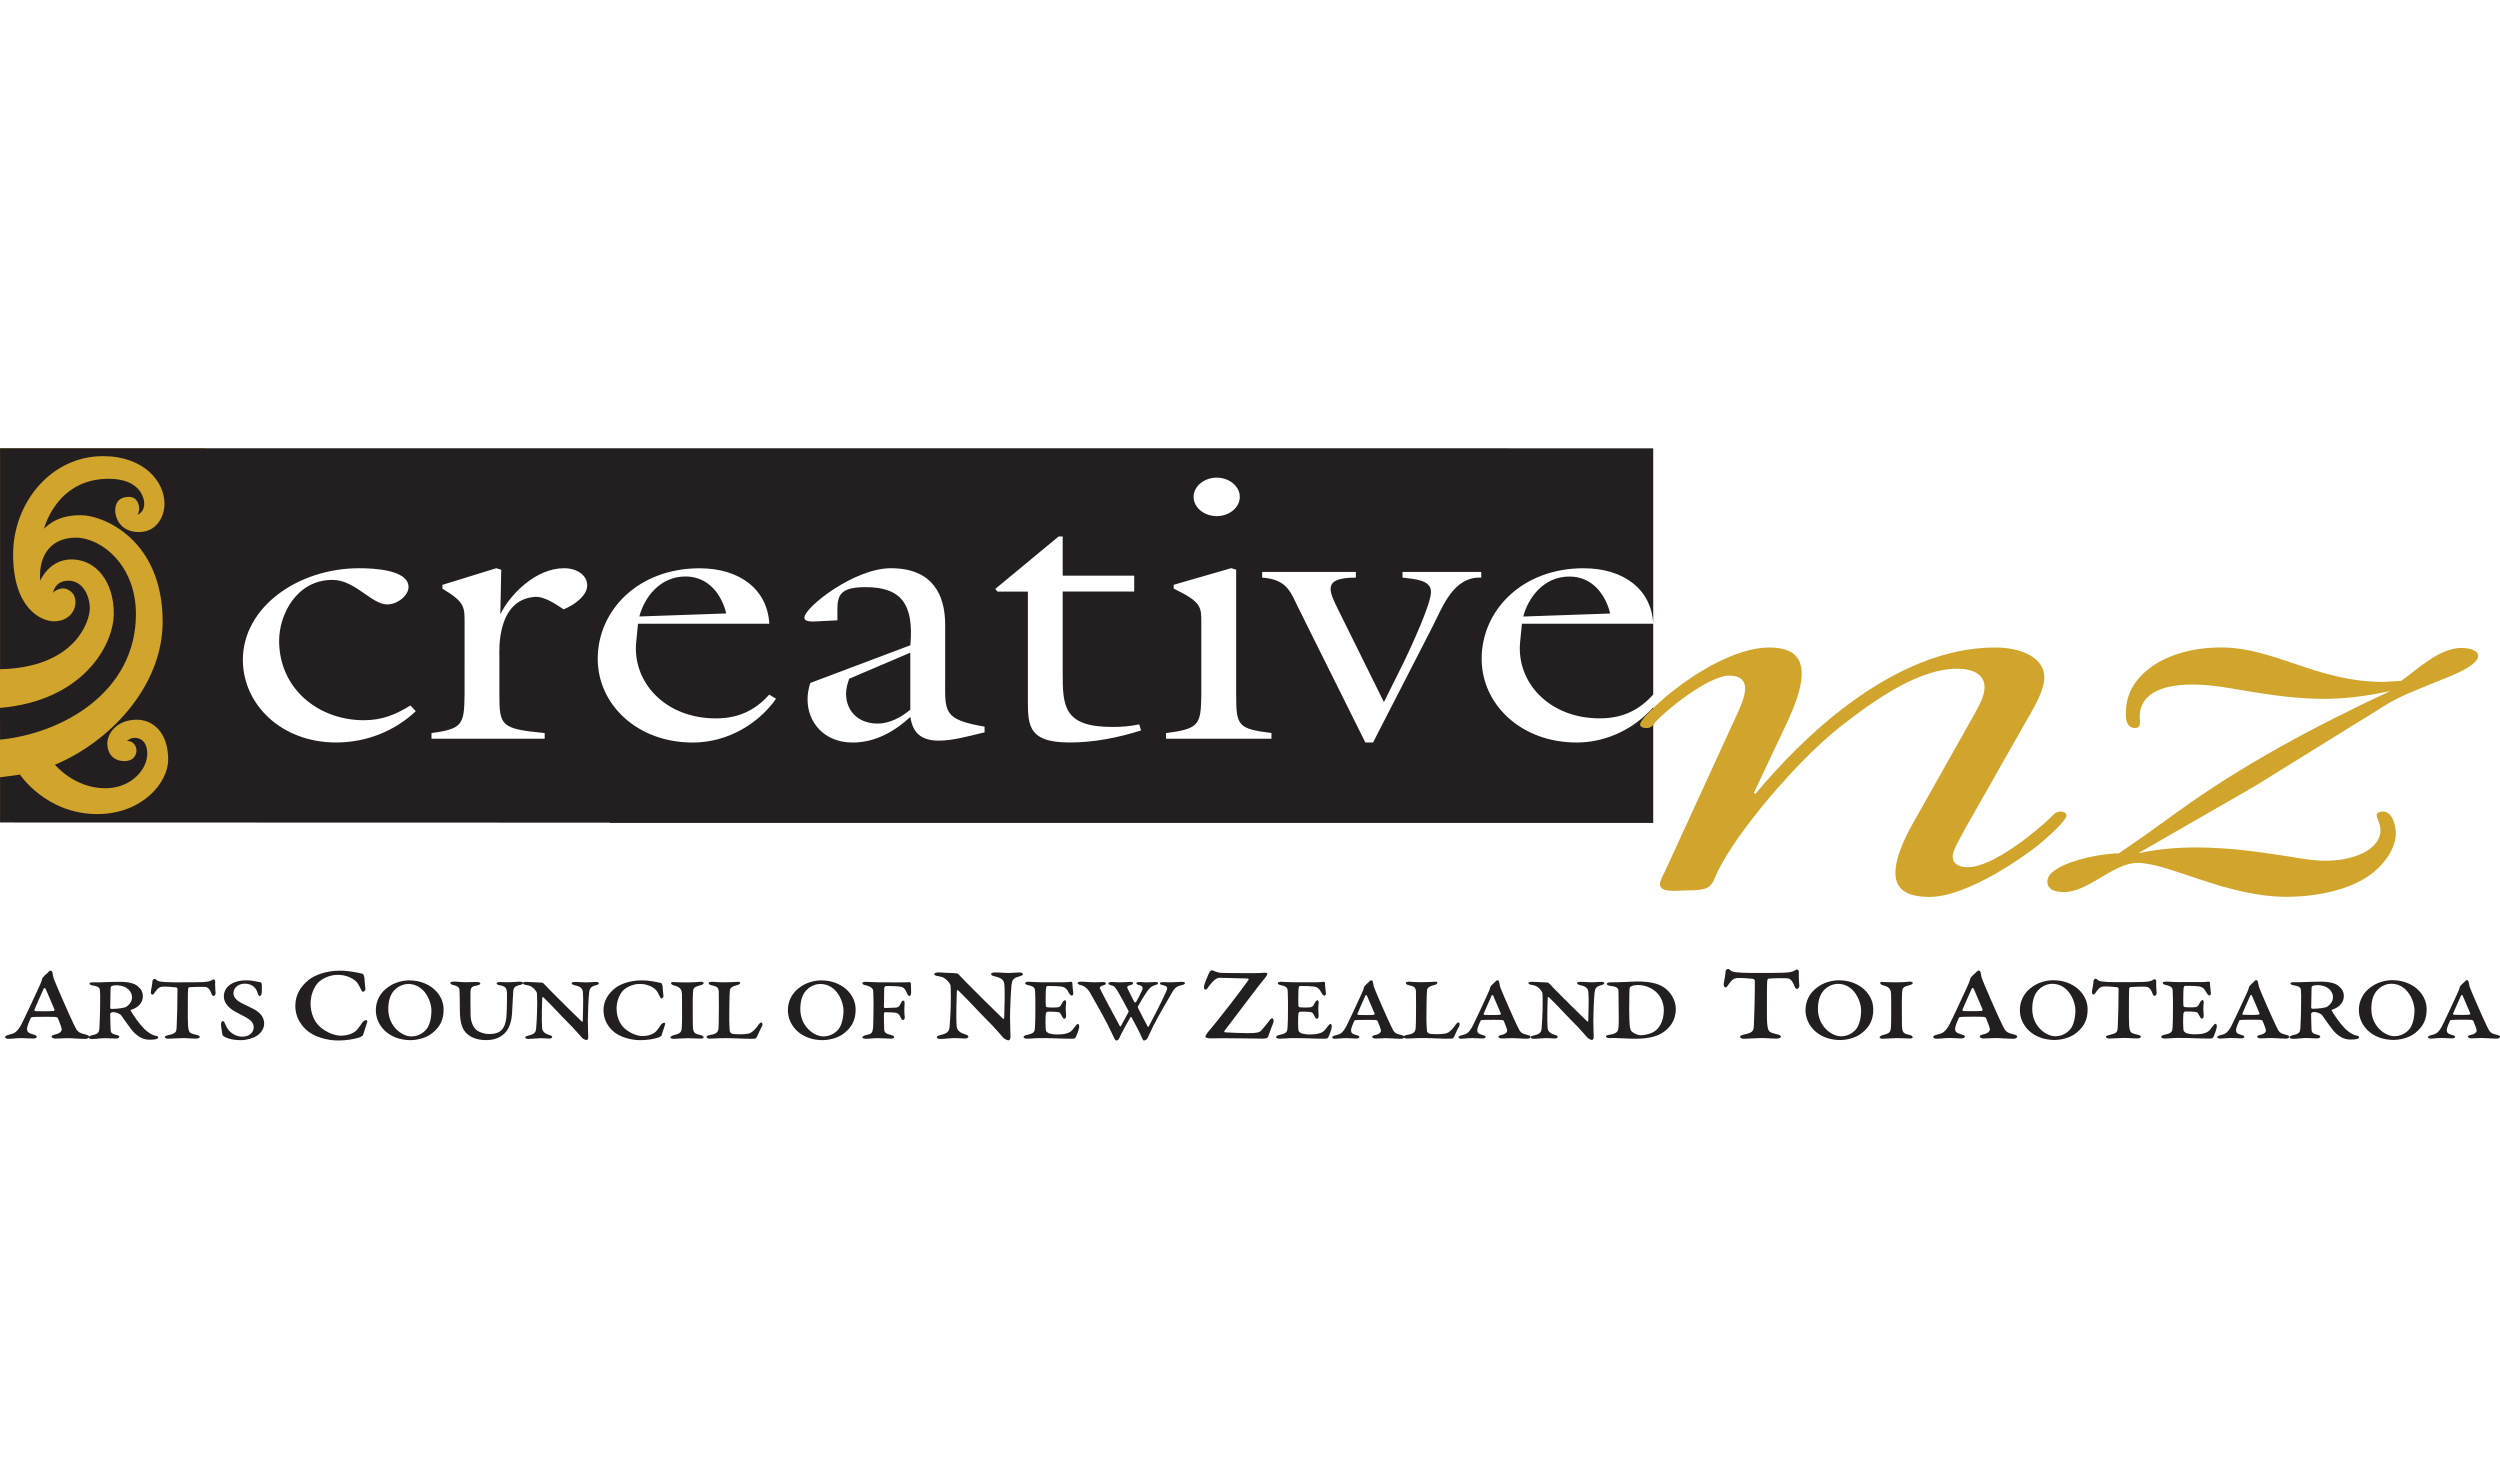 <?xml version="1.0" encoding="UTF-8" standalone="no"?>
<!-- Created with Inkscape (http://www.inkscape.org/) -->

<svg
   xmlns:dc="http://purl.org/dc/elements/1.1/"
   xmlns:cc="http://creativecommons.org/ns#"
   xmlns:rdf="http://www.w3.org/1999/02/22-rdf-syntax-ns#"
   xmlns:svg="http://www.w3.org/2000/svg"
   xmlns="http://www.w3.org/2000/svg"
   xmlns:sodipodi="http://sodipodi.sourceforge.net/DTD/sodipodi-0.dtd"
   xmlns:inkscape="http://www.inkscape.org/namespaces/inkscape"
   width="169.399"
   height="100"
   viewBox="0 0 44.82 26.458"
   version="1.1"
   id="svg1502"
   sodipodi:docname="foot_cnz_c.svg"
   inkscape:version="0.92.4 (5da689c313, 2019-01-14)">
  <defs
     id="defs1496">
    <clipPath
       id="clipPath8280"
       clipPathUnits="userSpaceOnUse">
      <path
         inkscape:connector-curvature="0"
         id="path8282"
         d="M 0,77.837 H 328.653 V 0.06 H 0 Z" />
    </clipPath>
  </defs>
  <sodipodi:namedview
     id="base"
     pagecolor="#ffffff"
     bordercolor="#666666"
     borderopacity="1.0"
     inkscape:pageopacity="0.0"
     inkscape:pageshadow="2"
     inkscape:zoom="1.63"
     inkscape:cx="37.605937"
     inkscape:cy="67.838187"
     inkscape:document-units="px"
     inkscape:current-layer="layer1"
     showgrid="false"
     units="px"
     fit-margin-top="0"
     fit-margin-left="0"
     fit-margin-right="0"
     fit-margin-bottom="0" />
  <g
     inkscape:label="Layer 1"
     inkscape:groupmode="layer"
     id="layer1"
     transform="translate(-103.895,-189.464)">
    <rect
       style="opacity:1;fill:#d1a42b;fill-opacity:1;stroke:none;stroke-width:0.423;stroke-linecap:round;stroke-linejoin:round;stroke-miterlimit:4;stroke-dasharray:none;stroke-opacity:1"
       id="rect46"
       width="3.673"
       height="6.657"
       x="103.895"
       y="197.501" />
    <path
       d="m 103.896,202.724 c 1.112,-0.108 2.436,-0.847 2.436,-2.252 0,-0.879 -0.621,-1.369 -1.08,-1.369 -0.408,0 -0.674,0.278 -0.636,0.774 0,0 0.156,-0.384 0.56,-0.384 0.452,0 0.759,0.412 0.759,0.967 0,0.579 -0.561,1.57 -2.04,1.695 z m 13.019,-2.262 c -0.073,-0.311 -0.3,-0.663 -0.73,-0.663 -0.463,0 -0.739,0.379 -0.828,0.717 z m 2.205,1.17 c -0.032,0.088 -0.057,0.176 -0.057,0.27 0,0.284 0.195,0.534 0.568,0.534 0.219,0 0.438,-0.122 0.584,-0.25 v -1.021 z m 11.331,-1.813 c -0.503,-0.02 -0.69,0.521 -0.877,0.886 l -1.063,2.07 h -0.138 l -1.185,-2.381 c -0.154,-0.305 -0.203,-0.541 -0.665,-0.575 v -0.101 h 1.68 v 0.101 c -0.601,0 -0.487,0.23 -0.317,0.575 l 0.82,1.657 0.357,-0.717 c 0.114,-0.237 0.487,-1.035 0.487,-1.258 0,-0.223 -0.308,-0.23 -0.511,-0.257 v -0.101 h 1.412 z m -3.761,2.787 v 0.102 h -1.891 v -0.102 c 0.601,-0.074 0.625,-0.156 0.633,-0.683 v -1.292 c 0,-0.284 0.008,-0.372 -0.495,-0.615 v -0.068 l 1.031,-0.298 0.089,0.027 v 2.245 c 0,0.554 0.032,0.609 0.633,0.683 z m -0.568,-4.234 c 0,0.19 -0.187,0.345 -0.414,0.345 -0.227,0 -0.414,-0.155 -0.414,-0.345 0,-0.189 0.187,-0.345 0.414,-0.345 0.227,0 0.414,0.155 0.414,0.345 z m -1.77,4.187 c -0.406,0.128 -0.836,0.216 -1.282,0.216 -0.787,0 -0.747,-0.345 -0.747,-0.866 v -1.839 h -0.544 l -0.041,-0.048 1.136,-0.94 h 0.073 v 0.703 h 1.282 v 0.284 h -1.282 v 1.447 c 0,0.602 0.008,0.981 0.893,0.981 0.162,0 0.325,-0.013 0.479,-0.047 z m -2.805,0.034 c -0.308,0.074 -0.576,0.149 -0.82,0.149 -0.341,0 -0.471,-0.162 -0.511,-0.426 -0.26,0.244 -0.617,0.46 -1.031,0.46 -0.519,0 -0.812,-0.365 -0.812,-0.771 0,-0.101 0.016,-0.196 0.049,-0.297 l 1.794,-0.676 c 0.065,-0.737 -0.162,-1.042 -0.804,-1.042 -0.56,0 -0.503,0.223 -0.503,0.595 l -0.406,0.02 c -0.065,0 -0.187,0.007 -0.187,-0.068 0,-0.183 0.893,-0.886 1.55,-0.886 0.747,0 0.974,0.473 0.974,1.014 v 0.96 c 0,0.595 -0.049,0.737 0.706,0.866 z m -3.739,-0.602 c -0.308,0.44 -0.86,0.785 -1.493,0.785 -1.006,0 -1.704,-0.69 -1.704,-1.501 0,-0.872 0.73,-1.623 1.826,-1.623 0.73,0 1.217,0.386 1.25,0.994 h -2.354 l -0.033,0.338 c -0.065,0.703 0.511,1.359 1.429,1.359 0.422,0 0.714,-0.156 0.957,-0.426 z m -3.386,-2.029 c 0,0.182 -0.236,0.352 -0.422,0.426 -0.138,-0.088 -0.341,-0.237 -0.519,-0.223 -0.69,0.054 -0.633,0.974 -0.633,1.075 v 0.683 c 0,0.554 0.032,0.609 0.812,0.683 v 0.102 h -2.029 v -0.102 c 0.56,-0.074 0.585,-0.156 0.593,-0.683 V 200.632 c 0,-0.284 0.008,-0.372 -0.398,-0.615 v -0.068 l 0.966,-0.298 0.089,0.027 -0.016,0.798 c 0.178,-0.358 0.633,-0.825 1.144,-0.825 0.227,0 0.414,0.122 0.414,0.311 z m -3.073,2.252 c -0.365,0.345 -0.868,0.561 -1.428,0.561 -0.99,0 -1.672,-0.69 -1.672,-1.481 0,-0.947 0.99,-1.643 2.086,-1.643 0.26,0 0.884,0.027 0.884,0.338 0,0.149 -0.195,0.311 -0.381,0.311 -0.284,0 -0.576,-0.44 -0.982,-0.44 -0.649,0 -0.957,0.629 -0.957,1.089 0,0.872 0.714,1.427 1.518,1.427 0.333,0 0.568,-0.101 0.836,-0.264 z m 22.185,-0.297 v -4.416 h -1.163 l -28.475,-2.7e-4 v 3.961 c 1.353,-0.031 1.609,-0.864 1.609,-1.091 0,-0.233 -0.132,-0.496 -0.383,-0.496 -0.251,0 -0.276,0.22 -0.276,0.22 0.025,-0.044 0.119,-0.082 0.182,-0.082 0.063,0 0.22,0.058 0.22,0.246 0,0.188 -0.152,0.344 -0.384,0.344 -0.232,0 -0.734,-0.231 -0.734,-1.198 0,-0.932 0.684,-1.763 1.61,-1.763 0.736,0 1.104,0.456 1.104,0.853 0,0.238 -0.147,0.508 -0.457,0.508 -0.356,0 -0.427,-0.283 -0.427,-0.383 0,-0.098 0.033,-0.248 0.251,-0.248 0.176,0 0.216,0.23 0.147,0.32 0,0 0.123,-0.035 0.123,-0.198 0,-0.113 -0.086,-0.446 -0.637,-0.446 -0.943,0 -1.159,0.895 -1.159,0.895 0.22,-0.22 0.484,-0.242 0.664,-0.242 0.391,0 1.462,0.43 1.462,1.908 0,1.174 -0.967,2.166 -1.931,2.565 0,0 0.345,0.422 0.904,0.422 0.466,0 0.751,-0.341 0.751,-0.615 0,-0.273 -0.176,-0.289 -0.225,-0.289 -0.084,0 -0.137,0.057 -0.137,0.057 0.144,0 0.169,0.131 0.169,0.172 0,0.028 -0.016,0.188 -0.216,0.188 -0.201,0 -0.307,-0.139 -0.307,-0.312 0,-0.193 0.179,-0.43 0.529,-0.43 0.278,0 0.562,0.217 0.562,0.714 0,0.425 -0.478,0.978 -1.27,0.978 -0.92,0 -1.387,-0.708 -1.387,-0.708 0,0 -0.147,0.024 -0.357,0.048 v 0.811 l 10.936,0.003 v 0.005 h 18.702 v -2.073 c -0.321,0.364 -0.815,0.631 -1.372,0.631 -1.006,0 -1.704,-0.69 -1.704,-1.501 0,-0.872 0.73,-1.623 1.826,-1.623 0.731,0 1.218,0.386 1.25,0.994 h -2.354 l -0.033,0.338 c -0.065,0.703 0.511,1.359 1.428,1.359 0.422,0 0.714,-0.156 0.958,-0.426 z m -1.502,-2.117 c -0.463,0 -0.739,0.379 -0.828,0.717 l 1.558,-0.054 c -0.073,-0.311 -0.3,-0.663 -0.73,-0.663"
       style="fill:#231f20;fill-opacity:1;fill-rule:nonzero;stroke:none;stroke-width:0.193"
       id="path8284"
       inkscape:connector-curvature="0" />
    <path
       d="m 148.166,207.655 c -0.039,0.007 -0.232,0.004 -0.276,0.002 -0.01,0 -0.017,-0.013 -0.017,-0.02 0.037,-0.091 0.102,-0.228 0.146,-0.331 0.005,-0.009 0.024,0 0.024,0.002 0.012,0.027 0.095,0.218 0.139,0.324 0.005,0.011 -0.01,0.022 -0.017,0.022 z m -0.042,-0.619 c -0.012,0 -0.022,0.002 -0.041,0.027 -0.017,0.02 -0.046,0.038 -0.061,0.058 -0.017,0.016 -0.027,0.029 -0.029,0.04 -0.005,0.029 -0.024,0.078 -0.056,0.144 -0.032,0.071 -0.232,0.502 -0.271,0.573 -0.063,0.107 -0.098,0.124 -0.183,0.144 -0.034,0.009 -0.059,0.018 -0.059,0.036 0,0.018 0.027,0.026 0.049,0.026 0.061,0 0.122,-0.011 0.203,-0.011 0.063,0 0.115,0.007 0.178,0.007 0.029,0 0.056,-0.009 0.056,-0.027 0,-0.022 -0.027,-0.027 -0.054,-0.035 -0.081,-0.022 -0.095,-0.042 -0.095,-0.087 0,-0.044 0.042,-0.133 0.059,-0.171 0.007,-0.011 0.029,-0.011 0.076,-0.013 0.083,-0.002 0.251,-0.002 0.283,0 0.044,0.002 0.054,0.009 0.059,0.022 0.017,0.035 0.059,0.151 0.059,0.169 0,0.027 -0.024,0.062 -0.098,0.078 -0.042,0.009 -0.059,0.02 -0.059,0.033 0,0.015 0.022,0.031 0.059,0.031 0.078,0 0.12,-0.007 0.178,-0.007 0.081,0 0.171,0.011 0.288,0.011 0.027,0 0.051,-0.018 0.051,-0.035 0,-0.011 -0.015,-0.022 -0.059,-0.033 -0.105,-0.024 -0.124,-0.042 -0.176,-0.153 -0.061,-0.122 -0.269,-0.599 -0.3,-0.681 -0.005,-0.009 -0.017,-0.042 -0.029,-0.118 -0.002,-0.016 -0.017,-0.027 -0.027,-0.027 z m -1.362,0.064 c 0.312,0 0.42,0.339 0.42,0.468 0,0.136 -0.029,0.273 -0.095,0.351 -0.093,0.106 -0.207,0.122 -0.266,0.122 -0.164,0 -0.413,-0.177 -0.413,-0.49 0,-0.189 0.059,-0.291 0.12,-0.349 0.071,-0.073 0.176,-0.102 0.234,-0.102 z m 0.029,-0.064 c -0.122,0 -0.288,0.033 -0.43,0.155 -0.11,0.093 -0.176,0.226 -0.176,0.382 0,0.266 0.225,0.535 0.627,0.535 0.061,0 0.259,-0.018 0.393,-0.133 0.132,-0.109 0.195,-0.233 0.195,-0.417 0,-0.291 -0.268,-0.521 -0.61,-0.521 z m -1.36,0.089 c 0.212,0 0.29,0.122 0.29,0.215 0,0.089 -0.066,0.146 -0.103,0.171 -0.032,0.02 -0.156,0.038 -0.264,0.038 -0.015,0 -0.024,-0.011 -0.024,-0.024 0,-0.02 0.007,-0.331 0.007,-0.353 0,-0.018 0.012,-0.031 0.025,-0.035 0.017,-0.007 0.044,-0.011 0.069,-0.011 z m -0.474,-0.031 c 0,0.015 0.024,0.029 0.061,0.035 0.122,0.018 0.125,0.053 0.129,0.1 0.005,0.053 0.002,0.109 0.002,0.204 0,0.209 -0.01,0.402 -0.012,0.446 -0.005,0.098 -0.022,0.118 -0.132,0.142 -0.042,0.009 -0.061,0.027 -0.061,0.04 0,0.015 0.024,0.027 0.066,0.027 0.076,0 0.151,-0.015 0.227,-0.015 0.061,0 0.112,0.007 0.19,0.007 0.024,0 0.066,-0.005 0.066,-0.031 0,-0.018 -0.029,-0.029 -0.049,-0.033 -0.063,-0.018 -0.105,-0.026 -0.108,-0.093 -0.005,-0.12 -0.007,-0.237 -0.007,-0.284 0,-0.007 0.005,-0.013 0.01,-0.018 0.017,-0.013 0.029,-0.015 0.039,-0.015 0.056,0 0.127,0.029 0.149,0.06 0.039,0.053 0.176,0.253 0.22,0.297 0.105,0.107 0.195,0.138 0.295,0.138 0.09,0 0.146,-0.013 0.146,-0.04 0,-0.02 -0.007,-0.024 -0.044,-0.031 -0.068,-0.011 -0.146,-0.067 -0.203,-0.122 -0.1,-0.102 -0.198,-0.246 -0.246,-0.331 -0.002,-0.002 0.005,-0.011 0.01,-0.013 0.073,-0.02 0.21,-0.089 0.21,-0.244 0,-0.067 -0.027,-0.124 -0.088,-0.175 -0.051,-0.049 -0.159,-0.082 -0.317,-0.082 -0.203,0 -0.298,0.009 -0.356,0.009 -0.027,0 -0.078,0 -0.137,0 -0.032,0 -0.061,0.009 -0.061,0.024 z m -0.569,0.561 c -0.039,0.007 -0.232,0.004 -0.276,0.002 -0.01,0 -0.017,-0.013 -0.017,-0.02 0.037,-0.091 0.103,-0.228 0.146,-0.331 0.005,-0.009 0.024,0 0.024,0.002 0.012,0.027 0.095,0.218 0.139,0.324 0.005,0.011 -0.01,0.022 -0.017,0.022 z m -0.041,-0.619 c -0.012,0 -0.022,0.002 -0.042,0.027 -0.017,0.02 -0.046,0.038 -0.061,0.058 -0.017,0.016 -0.027,0.029 -0.029,0.04 -0.005,0.029 -0.024,0.078 -0.056,0.144 -0.032,0.071 -0.232,0.502 -0.271,0.573 -0.063,0.107 -0.098,0.124 -0.183,0.144 -0.034,0.009 -0.059,0.018 -0.059,0.036 0,0.018 0.027,0.026 0.049,0.026 0.061,0 0.122,-0.011 0.203,-0.011 0.063,0 0.115,0.007 0.178,0.007 0.029,0 0.056,-0.009 0.056,-0.027 0,-0.022 -0.027,-0.027 -0.054,-0.035 -0.081,-0.022 -0.095,-0.042 -0.095,-0.087 0,-0.044 0.041,-0.133 0.059,-0.171 0.007,-0.011 0.029,-0.011 0.076,-0.013 0.083,-0.002 0.251,-0.002 0.283,0 0.044,0.002 0.054,0.009 0.059,0.022 0.017,0.035 0.059,0.151 0.059,0.169 0,0.027 -0.024,0.062 -0.098,0.078 -0.041,0.009 -0.059,0.02 -0.059,0.033 0,0.015 0.022,0.031 0.059,0.031 0.078,0 0.12,-0.007 0.178,-0.007 0.081,0 0.171,0.011 0.288,0.011 0.027,0 0.051,-0.018 0.051,-0.035 0,-0.011 -0.015,-0.022 -0.059,-0.033 -0.105,-0.024 -0.125,-0.042 -0.176,-0.153 -0.061,-0.122 -0.269,-0.599 -0.3,-0.681 -0.005,-0.009 -0.017,-0.042 -0.029,-0.118 -0.002,-0.016 -0.017,-0.027 -0.027,-0.027 z m -1.279,0.484 c -0.019,-0.004 -0.029,-0.016 -0.029,-0.027 -0.005,-0.069 -0.002,-0.293 0.005,-0.326 0.002,-0.009 0.012,-0.029 0.022,-0.029 0.181,0 0.208,0.007 0.242,0.009 0.076,0.009 0.105,0.038 0.149,0.12 0.02,0.035 0.039,0.044 0.051,0.044 0.007,0 0.024,-0.013 0.024,-0.04 0,-0.031 -0.017,-0.124 -0.017,-0.189 0,-0.009 -0.015,-0.022 -0.029,-0.02 -0.059,0.011 -0.068,0.009 -0.537,0.009 -0.093,0 -0.171,-0.009 -0.215,-0.009 -0.039,0 -0.066,0.009 -0.066,0.024 0,0.02 0.029,0.031 0.059,0.038 0.103,0.022 0.117,0.053 0.12,0.1 0.005,0.096 0.005,0.209 0.005,0.311 0,0.144 -0.002,0.289 -0.007,0.348 -0.007,0.078 -0.012,0.104 -0.149,0.133 -0.027,0.007 -0.056,0.018 -0.056,0.038 0,0.022 0.042,0.029 0.073,0.029 0.059,0 0.142,-0.011 0.22,-0.011 0.334,0 0.332,0.011 0.561,0.011 0.054,0 0.068,-0.004 0.078,-0.02 0.017,-0.022 0.066,-0.16 0.066,-0.195 0,-0.011 0,-0.049 -0.024,-0.049 -0.015,0 -0.029,0.016 -0.049,0.044 -0.071,0.1 -0.1,0.111 -0.176,0.131 -0.032,0.009 -0.1,0.013 -0.156,0.013 -0.056,0 -0.132,-0.015 -0.146,-0.024 -0.01,-0.005 -0.039,-0.027 -0.042,-0.035 -0.015,-0.053 -0.012,-0.278 -0.005,-0.317 0.005,-0.016 0.017,-0.031 0.024,-0.031 0.039,-0.005 0.183,0 0.212,0.009 0.022,0.009 0.032,0.029 0.054,0.073 0.012,0.027 0.024,0.044 0.039,0.044 0.019,0 0.034,-0.013 0.034,-0.062 0,-0.047 -0.007,-0.053 -0.007,-0.118 0,-0.058 0.007,-0.086 0.007,-0.102 0,-0.029 -0.002,-0.051 -0.022,-0.051 -0.017,0 -0.034,0.024 -0.046,0.044 -0.034,0.075 -0.046,0.087 -0.151,0.087 -0.022,0 -0.076,0 -0.115,-0.004 z m -1.23,-0.448 c -0.256,0 -0.308,-0.018 -0.329,-0.035 -0.01,-0.009 -0.027,-0.027 -0.044,-0.027 -0.008,0 -0.037,0.013 -0.037,0.04 0,0.053 -0.027,0.158 -0.029,0.2 0,0.018 0.01,0.044 0.029,0.044 0.019,0 0.027,-0.02 0.056,-0.06 0.042,-0.06 0.076,-0.08 0.122,-0.084 0.051,-0.005 0.203,0.007 0.247,0.013 0.015,0.002 0.024,0.022 0.024,0.027 0,0.257 -0.007,0.488 -0.015,0.683 -0.005,0.087 -0.007,0.113 -0.144,0.144 -0.032,0.007 -0.068,0.018 -0.068,0.035 0,0.018 0.027,0.031 0.061,0.031 0.061,0 0.193,-0.011 0.256,-0.011 0.117,0 0.142,0.009 0.244,0.009 0.032,0 0.066,-0.013 0.066,-0.029 0,-0.015 -0.017,-0.029 -0.061,-0.038 -0.1,-0.024 -0.122,-0.033 -0.137,-0.084 -0.012,-0.038 -0.017,-0.111 -0.017,-0.233 0,-0.226 0,-0.473 0.005,-0.506 0.002,-0.011 0.01,-0.031 0.019,-0.031 0.078,-0.007 0.215,-0.009 0.266,-0.007 0.051,0.002 0.09,0.009 0.134,0.124 0.007,0.024 0.022,0.04 0.039,0.04 0.012,0 0.034,-0.018 0.034,-0.049 0,-0.024 -0.012,-0.115 -0.007,-0.215 0,-0.026 -0.027,-0.038 -0.037,-0.033 -0.061,0.036 -0.083,0.051 -0.359,0.051 z m -1.155,0.029 c 0.312,0 0.42,0.339 0.42,0.468 0,0.136 -0.029,0.273 -0.095,0.351 -0.093,0.106 -0.207,0.122 -0.266,0.122 -0.164,0 -0.413,-0.177 -0.413,-0.49 0,-0.189 0.059,-0.291 0.12,-0.349 0.071,-0.073 0.176,-0.102 0.234,-0.102 z m 0.029,-0.064 c -0.122,0 -0.288,0.033 -0.429,0.155 -0.11,0.093 -0.176,0.226 -0.176,0.382 0,0.266 0.225,0.535 0.627,0.535 0.061,0 0.259,-0.018 0.393,-0.133 0.132,-0.109 0.195,-0.233 0.195,-0.417 0,-0.291 -0.269,-0.521 -0.61,-0.521 z m -1.293,0.55 c -0.045,0.008 -0.271,0.005 -0.322,0.003 -0.011,0 -0.02,-0.015 -0.02,-0.023 0.043,-0.106 0.12,-0.267 0.171,-0.386 0.006,-0.01 0.029,0 0.029,0.003 0.014,0.031 0.111,0.254 0.162,0.378 0.006,0.013 -0.011,0.026 -0.02,0.026 z m -0.048,-0.722 c -0.014,0 -0.026,0.002 -0.048,0.031 -0.02,0.023 -0.054,0.044 -0.071,0.067 -0.02,0.018 -0.031,0.034 -0.034,0.046 -0.006,0.034 -0.029,0.091 -0.065,0.168 -0.037,0.083 -0.271,0.585 -0.316,0.668 -0.074,0.124 -0.114,0.145 -0.214,0.168 -0.04,0.01 -0.069,0.021 -0.069,0.042 0,0.021 0.031,0.031 0.057,0.031 0.071,0 0.142,-0.013 0.236,-0.013 0.074,0 0.134,0.008 0.208,0.008 0.034,0 0.066,-0.01 0.066,-0.031 0,-0.026 -0.031,-0.031 -0.063,-0.042 -0.094,-0.026 -0.111,-0.049 -0.111,-0.101 0,-0.052 0.048,-0.155 0.068,-0.199 0.009,-0.013 0.034,-0.013 0.088,-0.015 0.097,-0.003 0.293,-0.003 0.33,0 0.051,0.003 0.063,0.01 0.068,0.026 0.02,0.042 0.069,0.176 0.069,0.197 0,0.031 -0.029,0.072 -0.114,0.091 -0.048,0.01 -0.068,0.023 -0.068,0.039 0,0.018 0.026,0.036 0.068,0.036 0.091,0 0.14,-0.008 0.208,-0.008 0.094,0 0.199,0.013 0.336,0.013 0.031,0 0.06,-0.021 0.06,-0.041 0,-0.013 -0.017,-0.026 -0.068,-0.039 -0.122,-0.029 -0.145,-0.049 -0.205,-0.179 -0.071,-0.142 -0.313,-0.699 -0.35,-0.795 -0.006,-0.01 -0.02,-0.049 -0.034,-0.137 -0.003,-0.018 -0.02,-0.031 -0.031,-0.031 z m -1.768,0.222 c 0,0.013 0.007,0.029 0.051,0.042 0.095,0.024 0.137,0.053 0.144,0.149 0.002,0.036 0.002,0.191 0.002,0.424 0,0.073 -0.002,0.142 -0.005,0.182 -0.005,0.084 -0.027,0.109 -0.144,0.136 -0.022,0.007 -0.059,0.022 -0.059,0.042 0,0.015 0.022,0.024 0.059,0.024 0.046,0 0.176,-0.011 0.247,-0.011 0.105,0 0.171,0.007 0.239,0.007 0.024,0 0.049,-0.005 0.049,-0.02 0,-0.02 -0.027,-0.038 -0.056,-0.044 -0.115,-0.024 -0.132,-0.044 -0.137,-0.171 -0.002,-0.047 -0.002,-0.16 -0.002,-0.286 0,-0.144 0,-0.257 0.005,-0.306 0.005,-0.08 0.015,-0.098 0.132,-0.129 0.029,-0.004 0.061,-0.024 0.061,-0.04 0,-0.011 -0.037,-0.027 -0.054,-0.024 -0.054,0.007 -0.161,0.013 -0.237,0.013 -0.071,0 -0.242,-0.004 -0.261,-0.007 -0.027,-0.002 -0.034,0.011 -0.034,0.02 z m -0.762,0.015 c 0.312,0 0.42,0.339 0.42,0.468 0,0.136 -0.029,0.273 -0.095,0.351 -0.093,0.106 -0.207,0.122 -0.266,0.122 -0.164,0 -0.413,-0.177 -0.413,-0.49 0,-0.189 0.059,-0.291 0.12,-0.349 0.071,-0.073 0.176,-0.102 0.234,-0.102 z m 0.029,-0.064 c -0.122,0 -0.288,0.033 -0.43,0.155 -0.11,0.093 -0.176,0.226 -0.176,0.382 0,0.266 0.225,0.535 0.627,0.535 0.061,0 0.259,-0.018 0.393,-0.133 0.132,-0.109 0.195,-0.233 0.195,-0.417 0,-0.291 -0.269,-0.521 -0.61,-0.521 z m -1.561,-0.131 c -0.299,0 -0.359,-0.021 -0.384,-0.041 -0.011,-0.011 -0.031,-0.031 -0.051,-0.031 -0.009,0 -0.043,0.015 -0.043,0.046 0,0.062 -0.031,0.184 -0.034,0.233 0,0.021 0.011,0.052 0.034,0.052 0.023,0 0.031,-0.023 0.066,-0.07 0.048,-0.07 0.088,-0.093 0.142,-0.098 0.06,-0.005 0.236,0.008 0.288,0.015 0.017,0.002 0.029,0.026 0.029,0.031 0,0.3 -0.008,0.57 -0.017,0.797 -0.006,0.101 -0.009,0.132 -0.168,0.168 -0.037,0.008 -0.08,0.021 -0.08,0.042 0,0.021 0.031,0.036 0.071,0.036 0.071,0 0.225,-0.013 0.299,-0.013 0.137,0 0.165,0.01 0.285,0.01 0.037,0 0.077,-0.015 0.077,-0.034 0,-0.018 -0.02,-0.034 -0.071,-0.044 -0.117,-0.029 -0.142,-0.039 -0.16,-0.099 -0.014,-0.044 -0.02,-0.129 -0.02,-0.272 0,-0.264 0,-0.551 0.006,-0.59 0.003,-0.013 0.011,-0.036 0.023,-0.036 0.091,-0.008 0.251,-0.01 0.31,-0.008 0.06,0.002 0.105,0.01 0.157,0.145 0.008,0.028 0.026,0.047 0.045,0.047 0.014,0 0.04,-0.021 0.04,-0.057 0,-0.029 -0.014,-0.135 -0.008,-0.251 0,-0.031 -0.031,-0.044 -0.043,-0.039 -0.071,0.042 -0.097,0.06 -0.419,0.06 z m -1.585,0.666 c 0,0.218 -0.1,0.346 -0.183,0.391 -0.061,0.038 -0.173,0.06 -0.225,0.06 -0.046,0 -0.098,-0.015 -0.159,-0.06 -0.027,-0.018 -0.037,-0.058 -0.044,-0.109 -0.005,-0.042 -0.01,-0.169 -0.01,-0.295 0,-0.306 0.005,-0.344 0.01,-0.386 0,-0.009 0.012,-0.022 0.032,-0.031 0.027,-0.013 0.088,-0.02 0.105,-0.02 0.134,0 0.247,0.047 0.332,0.122 0.083,0.073 0.142,0.197 0.142,0.328 z m 0.215,-0.022 c 0,-0.158 -0.095,-0.313 -0.229,-0.395 -0.113,-0.071 -0.269,-0.096 -0.469,-0.096 -0.081,0 -0.239,0.013 -0.32,0.013 -0.049,0 -0.107,0 -0.154,0.002 -0.039,0.002 -0.066,0.011 -0.066,0.031 0,0.009 0.024,0.027 0.056,0.031 0.112,0.015 0.154,0.033 0.154,0.095 0,0.106 0.005,0.415 0.005,0.493 0,0.107 -0.002,0.129 -0.007,0.175 -0.007,0.044 -0.015,0.093 -0.159,0.115 -0.027,0.004 -0.063,0.009 -0.063,0.031 0,0.018 0.027,0.029 0.066,0.029 0.037,0 0.051,-0.002 0.078,-0.002 0.076,0 0.239,0.013 0.4,0.013 0.232,0 0.374,-0.049 0.461,-0.102 0.129,-0.08 0.247,-0.215 0.247,-0.435 z m -2.643,-0.464 c 0,0.018 0.019,0.029 0.063,0.035 0.051,0.009 0.078,0.02 0.1,0.036 0.049,0.033 0.085,0.089 0.088,0.107 0.002,0.018 0.005,0.078 0.005,0.182 0,0.195 -0.015,0.404 -0.019,0.459 -0.007,0.056 -0.022,0.096 -0.139,0.122 -0.046,0.011 -0.056,0.02 -0.056,0.031 0,0.022 0.027,0.029 0.059,0.029 0.054,0 0.156,-0.013 0.217,-0.013 0.069,0 0.144,0.007 0.151,0.007 0.022,0 0.056,-0.007 0.056,-0.029 0,-0.016 -0.017,-0.025 -0.044,-0.033 -0.073,-0.022 -0.129,-0.053 -0.137,-0.124 -0.012,-0.146 0,-0.468 0.002,-0.544 0,-0.015 0.017,-0.015 0.022,-0.009 0.144,0.137 0.315,0.328 0.427,0.439 0.134,0.131 0.229,0.249 0.271,0.293 0.02,0.015 0.056,0.033 0.073,0.033 0.022,0 0.032,-0.024 0.032,-0.06 0,-0.015 -0.007,-0.162 -0.007,-0.286 0,-0.129 0.012,-0.413 0.022,-0.497 0.01,-0.086 0.029,-0.115 0.124,-0.14 0.039,-0.013 0.051,-0.02 0.051,-0.035 0,-0.015 -0.027,-0.024 -0.051,-0.024 -0.061,0 -0.122,0.009 -0.171,0.009 -0.061,0 -0.124,-0.009 -0.207,-0.009 -0.007,0 -0.059,0 -0.059,0.024 0,0.02 0.032,0.029 0.051,0.035 0.117,0.025 0.144,0.06 0.151,0.124 0.012,0.107 0,0.397 -0.002,0.519 0,0.013 -0.015,0.011 -0.017,0.009 -0.125,-0.12 -0.442,-0.433 -0.508,-0.501 -0.064,-0.067 -0.117,-0.115 -0.164,-0.169 -0.017,-0.02 -0.029,-0.029 -0.049,-0.029 -0.056,0 -0.22,-0.013 -0.276,-0.013 -0.032,0 -0.061,0.013 -0.061,0.022 z m -0.51,0.57 c -0.039,0.007 -0.232,0.004 -0.276,0.002 -0.01,0 -0.017,-0.013 -0.017,-0.02 0.037,-0.091 0.103,-0.228 0.146,-0.331 0.005,-0.009 0.024,0 0.024,0.002 0.012,0.027 0.095,0.218 0.139,0.324 0.005,0.011 -0.01,0.022 -0.017,0.022 z m -0.042,-0.619 c -0.012,0 -0.022,0.002 -0.042,0.027 -0.017,0.02 -0.046,0.038 -0.061,0.058 -0.017,0.016 -0.027,0.029 -0.029,0.04 -0.005,0.029 -0.024,0.078 -0.056,0.144 -0.032,0.071 -0.232,0.502 -0.271,0.573 -0.063,0.107 -0.098,0.124 -0.183,0.144 -0.034,0.009 -0.059,0.018 -0.059,0.036 0,0.018 0.027,0.026 0.049,0.026 0.061,0 0.122,-0.011 0.203,-0.011 0.063,0 0.115,0.007 0.178,0.007 0.029,0 0.056,-0.009 0.056,-0.027 0,-0.022 -0.027,-0.027 -0.054,-0.035 -0.081,-0.022 -0.095,-0.042 -0.095,-0.087 0,-0.044 0.042,-0.133 0.059,-0.171 0.007,-0.011 0.029,-0.011 0.076,-0.013 0.083,-0.002 0.251,-0.002 0.283,0 0.044,0.002 0.054,0.009 0.059,0.022 0.017,0.035 0.059,0.151 0.059,0.169 0,0.027 -0.024,0.062 -0.098,0.078 -0.042,0.009 -0.059,0.02 -0.059,0.033 0,0.015 0.022,0.031 0.059,0.031 0.078,0 0.12,-0.007 0.178,-0.007 0.081,0 0.171,0.011 0.288,0.011 0.027,0 0.051,-0.018 0.051,-0.035 0,-0.011 -0.015,-0.022 -0.059,-0.033 -0.105,-0.024 -0.124,-0.042 -0.176,-0.153 -0.061,-0.122 -0.269,-0.599 -0.3,-0.681 -0.005,-0.009 -0.017,-0.042 -0.029,-0.118 -0.002,-0.016 -0.017,-0.027 -0.027,-0.027 z m -1.645,0.047 c 0,0.015 0.007,0.035 0.071,0.046 0.085,0.018 0.107,0.044 0.11,0.111 0.002,0.086 0.002,0.18 0.002,0.266 0,0.302 -0.005,0.342 -0.007,0.386 -0.005,0.058 -0.022,0.104 -0.146,0.122 -0.054,0.009 -0.068,0.022 -0.068,0.04 0,0.016 0.024,0.027 0.066,0.027 0.083,0 0.107,-0.009 0.273,-0.009 0.171,0 0.288,0.011 0.381,0.011 0.073,0 0.129,0.002 0.154,-0.004 0.01,-0.002 0.024,-0.018 0.034,-0.04 0.032,-0.073 0.061,-0.138 0.09,-0.187 0.01,-0.02 0.002,-0.06 -0.012,-0.06 -0.017,0 -0.034,0.009 -0.063,0.051 -0.037,0.056 -0.081,0.1 -0.12,0.126 -0.034,0.024 -0.066,0.024 -0.107,0.029 -0.049,0.007 -0.151,0.007 -0.225,-0.002 -0.027,-0.002 -0.054,-0.033 -0.054,-0.047 -0.005,-0.064 -0.01,-0.133 -0.01,-0.206 0,-0.147 0.002,-0.446 0.012,-0.533 0.005,-0.038 0.046,-0.069 0.107,-0.082 0.059,-0.013 0.078,-0.031 0.078,-0.046 0,-0.011 -0.017,-0.022 -0.037,-0.02 -0.066,0.005 -0.171,0.009 -0.254,0.009 -0.11,0 -0.181,-0.009 -0.212,-0.009 -0.042,0 -0.063,0.009 -0.063,0.02 z m -0.576,0.573 c -0.039,0.007 -0.232,0.004 -0.276,0.002 -0.01,0 -0.017,-0.013 -0.017,-0.02 0.036,-0.091 0.102,-0.228 0.146,-0.331 0.005,-0.009 0.024,0 0.024,0.002 0.012,0.027 0.095,0.218 0.139,0.324 0.005,0.011 -0.01,0.022 -0.017,0.022 z m -0.042,-0.619 c -0.012,0 -0.022,0.002 -0.042,0.027 -0.017,0.02 -0.046,0.038 -0.061,0.058 -0.017,0.016 -0.027,0.029 -0.029,0.04 -0.005,0.029 -0.024,0.078 -0.056,0.144 -0.032,0.071 -0.232,0.502 -0.271,0.573 -0.063,0.107 -0.098,0.124 -0.183,0.144 -0.034,0.009 -0.059,0.018 -0.059,0.036 0,0.018 0.027,0.026 0.049,0.026 0.061,0 0.122,-0.011 0.203,-0.011 0.063,0 0.115,0.007 0.178,0.007 0.029,0 0.056,-0.009 0.056,-0.027 0,-0.022 -0.027,-0.027 -0.054,-0.035 -0.081,-0.022 -0.095,-0.042 -0.095,-0.087 0,-0.044 0.042,-0.133 0.059,-0.171 0.007,-0.011 0.029,-0.011 0.076,-0.013 0.083,-0.002 0.251,-0.002 0.283,0 0.044,0.002 0.054,0.009 0.059,0.022 0.017,0.035 0.059,0.151 0.059,0.169 0,0.027 -0.024,0.062 -0.098,0.078 -0.041,0.009 -0.059,0.02 -0.059,0.033 0,0.015 0.022,0.031 0.059,0.031 0.078,0 0.12,-0.007 0.178,-0.007 0.081,0 0.171,0.011 0.288,0.011 0.027,0 0.051,-0.018 0.051,-0.035 0,-0.011 -0.015,-0.022 -0.059,-0.033 -0.105,-0.024 -0.125,-0.042 -0.176,-0.153 -0.061,-0.122 -0.269,-0.599 -0.3,-0.681 -0.005,-0.009 -0.017,-0.042 -0.029,-0.118 -0.002,-0.016 -0.017,-0.027 -0.027,-0.027 z m -1.279,0.484 c -0.019,-0.004 -0.029,-0.016 -0.029,-0.027 -0.005,-0.069 -0.002,-0.293 0.005,-0.326 0.002,-0.009 0.012,-0.029 0.022,-0.029 0.181,0 0.208,0.007 0.242,0.009 0.076,0.009 0.105,0.038 0.149,0.12 0.019,0.035 0.039,0.044 0.051,0.044 0.007,0 0.024,-0.013 0.024,-0.04 0,-0.031 -0.017,-0.124 -0.017,-0.189 0,-0.009 -0.015,-0.022 -0.029,-0.02 -0.059,0.011 -0.068,0.009 -0.537,0.009 -0.093,0 -0.171,-0.009 -0.215,-0.009 -0.039,0 -0.066,0.009 -0.066,0.024 0,0.02 0.029,0.031 0.059,0.038 0.103,0.022 0.117,0.053 0.12,0.1 0.005,0.096 0.005,0.209 0.005,0.311 0,0.144 -0.002,0.289 -0.008,0.348 -0.007,0.078 -0.012,0.104 -0.149,0.133 -0.027,0.007 -0.056,0.018 -0.056,0.038 0,0.022 0.042,0.029 0.073,0.029 0.059,0 0.142,-0.011 0.22,-0.011 0.334,0 0.332,0.011 0.561,0.011 0.054,0 0.068,-0.004 0.078,-0.02 0.017,-0.022 0.066,-0.16 0.066,-0.195 0,-0.011 0,-0.049 -0.024,-0.049 -0.015,0 -0.029,0.016 -0.049,0.044 -0.071,0.1 -0.1,0.111 -0.176,0.131 -0.032,0.009 -0.1,0.013 -0.156,0.013 -0.056,0 -0.132,-0.015 -0.146,-0.024 -0.01,-0.005 -0.039,-0.027 -0.042,-0.035 -0.015,-0.053 -0.012,-0.278 -0.005,-0.317 0.005,-0.016 0.017,-0.031 0.024,-0.031 0.039,-0.005 0.183,0 0.212,0.009 0.022,0.009 0.032,0.029 0.054,0.073 0.012,0.027 0.024,0.044 0.039,0.044 0.019,0 0.034,-0.013 0.034,-0.062 0,-0.047 -0.007,-0.053 -0.007,-0.118 0,-0.058 0.007,-0.086 0.007,-0.102 0,-0.029 -0.002,-0.051 -0.022,-0.051 -0.017,0 -0.034,0.024 -0.046,0.044 -0.034,0.075 -0.046,0.087 -0.151,0.087 -0.022,0 -0.076,0 -0.115,-0.004 z m -1.341,-0.615 c -0.111,0 -0.137,-0.008 -0.234,-0.049 -0.008,-0.003 -0.04,0.015 -0.046,0.029 -0.026,0.049 -0.1,0.223 -0.1,0.264 0,0.023 0,0.054 0.026,0.054 0.026,0 0.037,-0.026 0.048,-0.044 0.08,-0.106 0.143,-0.168 0.205,-0.168 0.037,0 0.504,0.013 0.501,0.013 0.006,0 0.029,0.003 0.017,0.026 -0.108,0.155 -0.527,0.704 -0.723,0.93 -0.031,0.039 -0.051,0.078 -0.051,0.088 0,0.011 0.037,0.029 0.088,0.029 0.066,0 0.114,-0.003 0.256,-0.003 0.254,0 0.624,0.008 0.684,0.008 0.083,0 0.097,-0.026 0.1,-0.039 0.006,-0.013 0.037,-0.114 0.091,-0.246 0.014,-0.034 0.003,-0.08 -0.023,-0.08 -0.017,0 -0.034,0.021 -0.066,0.065 -0.031,0.044 -0.108,0.132 -0.134,0.161 -0.023,0.021 -0.057,0.041 -0.236,0.041 -0.06,0 -0.367,-0.01 -0.399,-0.015 -0.023,-0.003 -0.031,-0.008 -0.014,-0.031 0.228,-0.295 0.618,-0.823 0.706,-0.924 0.026,-0.026 0.06,-0.08 0.06,-0.093 0,-0.013 -0.02,-0.023 -0.051,-0.021 -0.086,0.008 -0.205,0.008 -0.268,0.008 z m -1.606,0.522 c -0.005,0.009 -0.019,0.007 -0.024,-0.002 -0.056,-0.113 -0.1,-0.202 -0.117,-0.233 -0.019,-0.038 -0.012,-0.058 0.051,-0.071 0.037,-0.009 0.046,-0.022 0.046,-0.035 0,-0.013 -0.022,-0.022 -0.051,-0.022 -0.017,0 -0.105,0.009 -0.19,0.009 -0.059,0 -0.122,-0.007 -0.146,-0.007 -0.029,0 -0.059,0.011 -0.059,0.024 0,0.015 0.019,0.027 0.054,0.036 0.049,0.011 0.069,0.029 0.125,0.124 0.019,0.035 0.112,0.195 0.181,0.331 0.007,0.013 0.002,0.02 -0.002,0.031 -0.068,0.129 -0.12,0.224 -0.132,0.244 -0.005,0.009 -0.015,0.011 -0.019,0.002 -0.129,-0.235 -0.32,-0.595 -0.356,-0.673 -0.017,-0.033 0.024,-0.047 0.051,-0.056 0.051,-0.015 0.054,-0.024 0.054,-0.038 0,-0.013 -0.017,-0.024 -0.051,-0.024 -0.017,0 -0.066,0.004 -0.146,0.004 -0.095,0 -0.198,-0.011 -0.237,-0.011 -0.056,0 -0.073,0.013 -0.073,0.025 0,0.02 0.029,0.031 0.059,0.037 0.066,0.016 0.127,0.071 0.159,0.127 0.044,0.073 0.256,0.452 0.325,0.588 0.071,0.14 0.105,0.224 0.117,0.242 0.007,0.018 0.022,0.037 0.037,0.037 0.024,0 0.044,-0.024 0.051,-0.044 0.046,-0.109 0.146,-0.275 0.2,-0.375 0.005,-0.009 0.015,-0.009 0.022,0.007 0.069,0.126 0.132,0.246 0.191,0.377 0.007,0.018 0.017,0.035 0.032,0.035 0.015,0 0.054,-0.022 0.061,-0.044 0.032,-0.066 0.061,-0.127 0.105,-0.22 0.107,-0.209 0.232,-0.419 0.344,-0.612 0.044,-0.08 0.098,-0.102 0.156,-0.115 0.034,-0.007 0.066,-0.018 0.066,-0.04 0,-0.016 -0.029,-0.022 -0.061,-0.022 -0.056,0 -0.127,0.009 -0.183,0.009 -0.034,0 -0.107,-0.004 -0.151,-0.004 -0.024,0 -0.054,0.004 -0.054,0.024 0,0.02 0.032,0.027 0.054,0.031 0.073,0.018 0.095,0.033 0.059,0.113 -0.088,0.2 -0.288,0.584 -0.312,0.624 -0.005,0.009 -0.012,0.018 -0.019,0.007 -0.049,-0.087 -0.122,-0.231 -0.173,-0.333 -0.005,-0.011 -0.007,-0.025 0.002,-0.038 0.098,-0.175 0.142,-0.233 0.159,-0.26 0.054,-0.075 0.083,-0.095 0.142,-0.113 0.034,-0.011 0.056,-0.015 0.056,-0.037 0,-0.007 -0.012,-0.02 -0.059,-0.02 -0.029,0 -0.083,0.007 -0.142,0.007 -0.061,0 -0.098,-0.007 -0.129,-0.007 -0.044,0 -0.061,0.011 -0.061,0.024 0,0.011 0.024,0.027 0.046,0.031 0.066,0.016 0.086,0.042 0.044,0.122 -0.027,0.058 -0.056,0.118 -0.095,0.184 z m -1.582,0.093 c -0.02,-0.004 -0.029,-0.016 -0.029,-0.027 -0.005,-0.069 -0.002,-0.293 0.005,-0.326 0.002,-0.009 0.012,-0.029 0.022,-0.029 0.181,0 0.207,0.007 0.242,0.009 0.076,0.009 0.105,0.038 0.149,0.12 0.019,0.035 0.039,0.044 0.051,0.044 0.007,0 0.024,-0.013 0.024,-0.04 0,-0.031 -0.017,-0.124 -0.017,-0.189 0,-0.009 -0.015,-0.022 -0.029,-0.02 -0.059,0.011 -0.068,0.009 -0.537,0.009 -0.093,0 -0.171,-0.009 -0.215,-0.009 -0.039,0 -0.066,0.009 -0.066,0.024 0,0.02 0.029,0.031 0.059,0.038 0.102,0.022 0.117,0.053 0.12,0.1 0.005,0.096 0.005,0.209 0.005,0.311 0,0.144 -0.002,0.289 -0.007,0.348 -0.007,0.078 -0.012,0.104 -0.149,0.133 -0.027,0.007 -0.056,0.018 -0.056,0.038 0,0.022 0.042,0.029 0.073,0.029 0.059,0 0.142,-0.011 0.22,-0.011 0.334,0 0.332,0.011 0.561,0.011 0.054,0 0.068,-0.004 0.078,-0.02 0.017,-0.022 0.066,-0.16 0.066,-0.195 0,-0.011 0,-0.049 -0.024,-0.049 -0.015,0 -0.029,0.016 -0.049,0.044 -0.071,0.1 -0.1,0.111 -0.176,0.131 -0.032,0.009 -0.1,0.013 -0.156,0.013 -0.056,0 -0.132,-0.015 -0.146,-0.024 -0.01,-0.005 -0.039,-0.027 -0.042,-0.035 -0.015,-0.053 -0.012,-0.278 -0.005,-0.317 0.005,-0.016 0.017,-0.031 0.024,-0.031 0.039,-0.005 0.183,0 0.212,0.009 0.022,0.009 0.032,0.029 0.054,0.073 0.012,0.027 0.024,0.044 0.039,0.044 0.019,0 0.034,-0.013 0.034,-0.062 0,-0.047 -0.007,-0.053 -0.007,-0.118 0,-0.058 0.007,-0.086 0.007,-0.102 0,-0.029 -0.002,-0.051 -0.022,-0.051 -0.017,0 -0.034,0.024 -0.046,0.044 -0.034,0.075 -0.046,0.087 -0.151,0.087 -0.022,0 -0.076,0 -0.115,-0.004 z m -2.03,-0.599 c 0,0.021 0.023,0.034 0.074,0.041 0.06,0.01 0.091,0.023 0.117,0.041 0.057,0.039 0.1,0.104 0.102,0.124 0.003,0.021 0.006,0.091 0.006,0.212 0,0.228 -0.017,0.471 -0.023,0.536 -0.009,0.065 -0.026,0.111 -0.162,0.142 -0.054,0.013 -0.066,0.023 -0.066,0.036 0,0.026 0.031,0.034 0.069,0.034 0.063,0 0.182,-0.015 0.253,-0.015 0.08,0 0.168,0.008 0.177,0.008 0.026,0 0.066,-0.008 0.066,-0.034 0,-0.018 -0.02,-0.029 -0.051,-0.039 -0.085,-0.026 -0.151,-0.062 -0.159,-0.145 -0.014,-0.171 0,-0.546 0.003,-0.634 0,-0.018 0.02,-0.018 0.026,-0.01 0.168,0.161 0.367,0.383 0.498,0.513 0.157,0.153 0.268,0.29 0.316,0.342 0.023,0.018 0.066,0.039 0.086,0.039 0.025,0 0.037,-0.029 0.037,-0.07 0,-0.018 -0.009,-0.189 -0.009,-0.334 0,-0.15 0.014,-0.482 0.026,-0.58 0.011,-0.101 0.034,-0.135 0.145,-0.163 0.046,-0.015 0.06,-0.023 0.06,-0.041 0,-0.018 -0.031,-0.029 -0.06,-0.029 -0.071,0 -0.142,0.01 -0.199,0.01 -0.071,0 -0.145,-0.01 -0.242,-0.01 -0.009,0 -0.069,0 -0.069,0.029 0,0.023 0.037,0.034 0.06,0.041 0.137,0.029 0.168,0.07 0.177,0.145 0.014,0.124 0,0.464 -0.003,0.606 0,0.015 -0.017,0.013 -0.02,0.01 -0.145,-0.14 -0.515,-0.505 -0.592,-0.585 -0.074,-0.078 -0.137,-0.135 -0.191,-0.197 -0.02,-0.023 -0.034,-0.034 -0.057,-0.034 -0.066,0 -0.256,-0.016 -0.322,-0.016 -0.037,0 -0.071,0.016 -0.071,0.026 z m -1.287,0.165 c 0,0.018 0.01,0.029 0.068,0.042 0.095,0.02 0.122,0.067 0.125,0.089 0.002,0.026 0.007,0.171 0.007,0.239 0,0.206 -0.005,0.413 -0.01,0.446 -0.012,0.08 -0.027,0.096 -0.125,0.116 -0.042,0.009 -0.066,0.029 -0.066,0.044 0,0.015 0.034,0.022 0.068,0.022 0.071,0 0.127,-0.011 0.198,-0.011 0.078,0 0.212,0.009 0.242,0.009 0.029,0 0.063,-0.007 0.063,-0.027 0,-0.013 -0.012,-0.027 -0.054,-0.038 -0.095,-0.022 -0.122,-0.047 -0.125,-0.096 -0.005,-0.084 -0.005,-0.202 -0.005,-0.282 0,-0.013 0.007,-0.031 0.017,-0.031 0.095,0 0.176,0.005 0.203,0.011 0.036,0.009 0.063,0.04 0.078,0.08 0.012,0.027 0.027,0.049 0.041,0.049 0.029,0 0.037,-0.033 0.034,-0.051 -0.005,-0.035 -0.007,-0.084 -0.007,-0.133 0,-0.044 0.005,-0.084 0.005,-0.122 0,-0.025 -0.012,-0.042 -0.029,-0.042 -0.012,0 -0.029,0.024 -0.037,0.042 -0.019,0.042 -0.032,0.082 -0.102,0.084 -0.105,0.002 -0.166,0.009 -0.188,0.007 -0.002,0 -0.015,-0.011 -0.015,-0.02 0,-0.122 0.002,-0.248 0.005,-0.339 0,-0.013 0.019,-0.036 0.034,-0.036 0.144,0 0.244,0.007 0.273,0.016 0.032,0.009 0.063,0.022 0.098,0.106 0.017,0.042 0.029,0.056 0.044,0.056 0.017,0 0.034,-0.013 0.034,-0.062 0,-0.044 -0.005,-0.107 -0.005,-0.164 0,-0.007 -0.017,-0.024 -0.027,-0.022 -0.029,0.009 -0.452,0.004 -0.549,0.004 -0.088,0 -0.173,-0.009 -0.239,-0.009 -0.034,0 -0.056,0.013 -0.056,0.022 z m -0.759,0.015 c 0.312,0 0.42,0.339 0.42,0.468 0,0.136 -0.029,0.273 -0.095,0.351 -0.093,0.106 -0.207,0.122 -0.266,0.122 -0.164,0 -0.413,-0.177 -0.413,-0.49 0,-0.189 0.059,-0.291 0.12,-0.349 0.071,-0.073 0.176,-0.102 0.234,-0.102 z m 0.029,-0.064 c -0.122,0 -0.288,0.033 -0.43,0.155 -0.11,0.093 -0.176,0.226 -0.176,0.382 0,0.266 0.225,0.535 0.627,0.535 0.061,0 0.259,-0.018 0.393,-0.133 0.132,-0.109 0.195,-0.233 0.195,-0.417 0,-0.291 -0.269,-0.521 -0.61,-0.521 z m -2.026,0.047 c 0,0.015 0.007,0.035 0.071,0.046 0.086,0.018 0.107,0.044 0.11,0.111 0.002,0.086 0.002,0.18 0.002,0.266 0,0.302 -0.005,0.342 -0.007,0.386 -0.005,0.058 -0.022,0.104 -0.146,0.122 -0.054,0.009 -0.068,0.022 -0.068,0.04 0,0.016 0.024,0.027 0.066,0.027 0.083,0 0.107,-0.009 0.273,-0.009 0.171,0 0.288,0.011 0.381,0.011 0.073,0 0.129,0.002 0.154,-0.004 0.01,-0.002 0.024,-0.018 0.034,-0.04 0.032,-0.073 0.061,-0.138 0.09,-0.187 0.01,-0.02 0.002,-0.06 -0.012,-0.06 -0.017,0 -0.034,0.009 -0.063,0.051 -0.037,0.056 -0.081,0.1 -0.12,0.126 -0.034,0.024 -0.066,0.024 -0.107,0.029 -0.049,0.007 -0.151,0.007 -0.225,-0.002 -0.027,-0.002 -0.054,-0.033 -0.054,-0.047 -0.005,-0.064 -0.01,-0.133 -0.01,-0.206 0,-0.147 0.002,-0.446 0.012,-0.533 0.005,-0.038 0.046,-0.069 0.107,-0.082 0.059,-0.013 0.078,-0.031 0.078,-0.046 0,-0.011 -0.017,-0.022 -0.037,-0.02 -0.066,0.005 -0.171,0.009 -0.254,0.009 -0.11,0 -0.181,-0.009 -0.212,-0.009 -0.042,0 -0.064,0.009 -0.064,0.02 z m -0.674,0.002 c 0,0.013 0.007,0.029 0.051,0.042 0.095,0.024 0.137,0.053 0.144,0.149 0.002,0.036 0.002,0.191 0.002,0.424 0,0.073 -0.002,0.142 -0.005,0.182 -0.005,0.084 -0.027,0.109 -0.144,0.136 -0.022,0.007 -0.059,0.022 -0.059,0.042 0,0.015 0.022,0.024 0.059,0.024 0.046,0 0.176,-0.011 0.247,-0.011 0.105,0 0.171,0.007 0.239,0.007 0.024,0 0.049,-0.005 0.049,-0.02 0,-0.02 -0.027,-0.038 -0.056,-0.044 -0.115,-0.024 -0.132,-0.044 -0.137,-0.171 -0.002,-0.047 -0.002,-0.16 -0.002,-0.286 0,-0.144 0,-0.257 0.005,-0.306 0.005,-0.08 0.015,-0.098 0.132,-0.129 0.029,-0.004 0.061,-0.024 0.061,-0.04 0,-0.011 -0.037,-0.027 -0.054,-0.024 -0.054,0.007 -0.161,0.013 -0.237,0.013 -0.071,0 -0.242,-0.004 -0.261,-0.007 -0.027,-0.002 -0.034,0.011 -0.034,0.02 z m -1.211,0.488 c 0,0.153 0.066,0.273 0.161,0.364 0.112,0.109 0.317,0.171 0.498,0.171 0.127,0 0.239,-0.02 0.325,-0.047 0.024,-0.009 0.054,-0.029 0.056,-0.036 0.012,-0.029 0.046,-0.151 0.066,-0.206 0.002,-0.007 -0.007,-0.024 -0.017,-0.024 -0.019,0 -0.051,0.02 -0.066,0.046 -0.017,0.031 -0.039,0.056 -0.056,0.08 -0.054,0.08 -0.164,0.113 -0.269,0.113 -0.09,0 -0.21,-0.044 -0.315,-0.131 -0.093,-0.08 -0.149,-0.215 -0.149,-0.366 0,-0.151 0.073,-0.282 0.129,-0.331 0.042,-0.036 0.146,-0.106 0.288,-0.106 0.122,0 0.222,0.044 0.283,0.102 0.034,0.036 0.049,0.073 0.078,0.129 0.01,0.022 0.015,0.029 0.024,0.029 0.012,0 0.039,-0.011 0.039,-0.042 0,-0.013 -0.015,-0.116 -0.015,-0.173 0,-0.002 -0.015,-0.058 -0.024,-0.06 -0.059,-0.013 -0.2,-0.049 -0.351,-0.049 -0.203,0 -0.386,0.064 -0.483,0.144 -0.115,0.093 -0.203,0.222 -0.203,0.393 z m -1.445,-0.488 c 0,0.018 0.019,0.029 0.063,0.035 0.051,0.009 0.078,0.02 0.1,0.036 0.049,0.033 0.086,0.089 0.088,0.107 0.002,0.018 0.005,0.078 0.005,0.182 0,0.195 -0.015,0.404 -0.019,0.459 -0.007,0.056 -0.022,0.096 -0.139,0.122 -0.046,0.011 -0.056,0.02 -0.056,0.031 0,0.022 0.027,0.029 0.059,0.029 0.054,0 0.156,-0.013 0.217,-0.013 0.068,0 0.144,0.007 0.151,0.007 0.022,0 0.056,-0.007 0.056,-0.029 0,-0.016 -0.017,-0.025 -0.044,-0.033 -0.073,-0.022 -0.129,-0.053 -0.137,-0.124 -0.012,-0.146 0,-0.468 0.002,-0.544 0,-0.015 0.017,-0.015 0.022,-0.009 0.144,0.137 0.315,0.328 0.427,0.439 0.134,0.131 0.23,0.249 0.271,0.293 0.019,0.015 0.056,0.033 0.073,0.033 0.022,0 0.032,-0.024 0.032,-0.06 0,-0.015 -0.007,-0.162 -0.007,-0.286 0,-0.129 0.012,-0.413 0.022,-0.497 0.01,-0.086 0.029,-0.115 0.125,-0.14 0.039,-0.013 0.051,-0.02 0.051,-0.035 0,-0.015 -0.027,-0.024 -0.051,-0.024 -0.061,0 -0.122,0.009 -0.171,0.009 -0.061,0 -0.125,-0.009 -0.208,-0.009 -0.007,0 -0.059,0 -0.059,0.024 0,0.02 0.032,0.029 0.051,0.035 0.117,0.025 0.144,0.06 0.151,0.124 0.012,0.107 0,0.397 -0.002,0.519 0,0.013 -0.015,0.011 -0.017,0.009 -0.125,-0.12 -0.442,-0.433 -0.508,-0.501 -0.063,-0.067 -0.117,-0.115 -0.164,-0.169 -0.017,-0.02 -0.029,-0.029 -0.049,-0.029 -0.056,0 -0.22,-0.013 -0.276,-0.013 -0.032,0 -0.061,0.013 -0.061,0.022 z m -1.301,0.002 c 0,0.011 0.027,0.029 0.056,0.035 0.098,0.02 0.105,0.06 0.107,0.082 0.005,0.04 0.007,0.293 0.007,0.353 0,0.271 0.054,0.382 0.156,0.459 0.068,0.053 0.178,0.091 0.312,0.091 0.129,0 0.225,-0.033 0.295,-0.087 0.129,-0.093 0.171,-0.264 0.176,-0.448 0.005,-0.133 0.015,-0.253 0.017,-0.315 0.002,-0.091 0.029,-0.118 0.12,-0.138 0.032,-0.007 0.056,-0.016 0.056,-0.038 0,-0.007 -0.019,-0.022 -0.056,-0.022 -0.054,0 -0.139,0.011 -0.237,0.011 -0.061,0 -0.054,-0.004 -0.115,-0.004 -0.032,0 -0.064,0.004 -0.064,0.024 0,0.016 0.024,0.029 0.051,0.033 0.115,0.018 0.127,0.058 0.134,0.129 0,0.027 0.002,0.282 -0.01,0.442 -0.027,0.266 -0.159,0.304 -0.315,0.304 -0.083,0 -0.168,-0.033 -0.215,-0.065 -0.039,-0.029 -0.11,-0.124 -0.112,-0.269 -0.002,-0.142 -0.005,-0.297 -0.002,-0.424 0,-0.084 0.039,-0.098 0.11,-0.111 0.056,-0.011 0.066,-0.024 0.066,-0.04 0,-0.011 -0.019,-0.024 -0.071,-0.024 -0.063,0 -0.105,0.004 -0.185,0.004 -0.1,0 -0.142,-0.011 -0.217,-0.011 -0.039,0 -0.066,0.007 -0.066,0.027 z m -0.759,0.013 c 0.312,0 0.42,0.339 0.42,0.468 0,0.136 -0.029,0.273 -0.095,0.351 -0.093,0.106 -0.208,0.122 -0.266,0.122 -0.164,0 -0.413,-0.177 -0.413,-0.49 0,-0.189 0.059,-0.291 0.12,-0.349 0.071,-0.073 0.176,-0.102 0.234,-0.102 z m 0.029,-0.064 c -0.122,0 -0.288,0.033 -0.43,0.155 -0.11,0.093 -0.176,0.226 -0.176,0.382 0,0.266 0.225,0.535 0.627,0.535 0.061,0 0.259,-0.018 0.393,-0.133 0.132,-0.109 0.195,-0.233 0.195,-0.417 0,-0.291 -0.269,-0.521 -0.61,-0.521 z m -2.05,0.454 c 0,0.179 0.077,0.319 0.188,0.425 0.131,0.127 0.37,0.199 0.581,0.199 0.148,0 0.279,-0.023 0.379,-0.054 0.029,-0.01 0.063,-0.034 0.066,-0.042 0.014,-0.034 0.054,-0.176 0.077,-0.241 0.003,-0.008 -0.008,-0.029 -0.02,-0.029 -0.023,0 -0.06,0.023 -0.077,0.054 -0.02,0.036 -0.045,0.065 -0.066,0.093 -0.063,0.093 -0.191,0.132 -0.313,0.132 -0.105,0 -0.245,-0.052 -0.367,-0.153 -0.108,-0.093 -0.174,-0.251 -0.174,-0.427 0,-0.176 0.086,-0.329 0.151,-0.386 0.048,-0.042 0.171,-0.124 0.336,-0.124 0.142,0 0.259,0.052 0.33,0.119 0.04,0.042 0.057,0.086 0.091,0.15 0.011,0.026 0.017,0.034 0.029,0.034 0.014,0 0.046,-0.013 0.046,-0.049 0,-0.016 -0.017,-0.135 -0.017,-0.202 0,-0.002 -0.017,-0.067 -0.029,-0.07 -0.068,-0.016 -0.234,-0.057 -0.41,-0.057 -0.236,0 -0.45,0.075 -0.564,0.168 -0.134,0.109 -0.236,0.259 -0.236,0.458 z m -0.886,-0.454 c -0.244,0 -0.395,0.122 -0.395,0.288 0,0.133 0.112,0.22 0.2,0.271 0.054,0.031 0.12,0.062 0.193,0.102 0.09,0.051 0.142,0.098 0.142,0.184 0,0.076 -0.066,0.164 -0.203,0.164 -0.107,0 -0.193,-0.053 -0.254,-0.126 -0.019,-0.029 -0.044,-0.076 -0.056,-0.104 -0.01,-0.024 -0.017,-0.049 -0.039,-0.049 -0.017,0 -0.034,0.018 -0.034,0.06 0,0.033 0.019,0.14 0.022,0.166 0.002,0.013 0.007,0.036 0.027,0.047 0.056,0.037 0.161,0.069 0.308,0.069 0.107,0 0.22,-0.038 0.271,-0.069 0.071,-0.04 0.146,-0.124 0.146,-0.227 0,-0.124 -0.083,-0.206 -0.185,-0.26 -0.071,-0.038 -0.137,-0.067 -0.215,-0.106 -0.083,-0.042 -0.151,-0.102 -0.151,-0.178 0,-0.095 0.083,-0.173 0.205,-0.173 0.059,0 0.115,0.02 0.146,0.044 0.032,0.025 0.064,0.06 0.083,0.124 0.007,0.027 0.017,0.053 0.039,0.053 0.007,0 0.027,-0.007 0.034,-0.049 0.005,-0.029 0.002,-0.08 0.002,-0.144 0,-0.025 -0.007,-0.051 -0.024,-0.053 -0.068,-0.009 -0.137,-0.035 -0.261,-0.035 z m -1.264,0.035 c -0.256,0 -0.308,-0.018 -0.33,-0.035 -0.01,-0.009 -0.027,-0.027 -0.044,-0.027 -0.007,0 -0.037,0.013 -0.037,0.04 0,0.053 -0.027,0.158 -0.029,0.2 0,0.018 0.01,0.044 0.029,0.044 0.019,0 0.027,-0.02 0.056,-0.06 0.042,-0.06 0.076,-0.08 0.122,-0.084 0.051,-0.005 0.203,0.007 0.247,0.013 0.015,0.002 0.024,0.022 0.024,0.027 0,0.257 -0.007,0.488 -0.015,0.683 -0.005,0.087 -0.007,0.113 -0.144,0.144 -0.032,0.007 -0.068,0.018 -0.068,0.035 0,0.018 0.027,0.031 0.061,0.031 0.061,0 0.193,-0.011 0.256,-0.011 0.117,0 0.142,0.009 0.244,0.009 0.032,0 0.066,-0.013 0.066,-0.029 0,-0.015 -0.017,-0.029 -0.061,-0.038 -0.1,-0.024 -0.122,-0.033 -0.137,-0.084 -0.012,-0.038 -0.017,-0.111 -0.017,-0.233 0,-0.226 0,-0.473 0.005,-0.506 0.002,-0.011 0.01,-0.031 0.02,-0.031 0.078,-0.007 0.215,-0.009 0.266,-0.007 0.051,0.002 0.09,0.009 0.134,0.124 0.007,0.024 0.022,0.04 0.039,0.04 0.012,0 0.034,-0.018 0.034,-0.049 0,-0.024 -0.012,-0.115 -0.007,-0.215 0,-0.026 -0.027,-0.038 -0.037,-0.033 -0.061,0.036 -0.083,0.051 -0.359,0.051 z m -1.067,0.053 c 0.212,0 0.29,0.122 0.29,0.215 0,0.089 -0.066,0.146 -0.103,0.171 -0.032,0.02 -0.156,0.038 -0.264,0.038 -0.015,0 -0.024,-0.011 -0.024,-0.024 0,-0.02 0.007,-0.331 0.007,-0.353 0,-0.018 0.012,-0.031 0.024,-0.035 0.017,-0.007 0.044,-0.011 0.068,-0.011 z m -0.474,-0.031 c 0,0.015 0.024,0.029 0.061,0.035 0.122,0.018 0.125,0.053 0.129,0.1 0.005,0.053 0.002,0.109 0.002,0.204 0,0.209 -0.01,0.402 -0.012,0.446 -0.005,0.098 -0.022,0.118 -0.132,0.142 -0.042,0.009 -0.061,0.027 -0.061,0.04 0,0.015 0.024,0.027 0.066,0.027 0.076,0 0.151,-0.015 0.227,-0.015 0.061,0 0.112,0.007 0.19,0.007 0.024,0 0.066,-0.005 0.066,-0.031 0,-0.018 -0.029,-0.029 -0.049,-0.033 -0.063,-0.018 -0.105,-0.026 -0.107,-0.093 -0.005,-0.12 -0.007,-0.237 -0.007,-0.284 0,-0.007 0.005,-0.013 0.01,-0.018 0.017,-0.013 0.029,-0.015 0.039,-0.015 0.056,0 0.127,0.029 0.149,0.06 0.039,0.053 0.176,0.253 0.22,0.297 0.105,0.107 0.195,0.138 0.295,0.138 0.09,0 0.146,-0.013 0.146,-0.04 0,-0.02 -0.007,-0.024 -0.044,-0.031 -0.068,-0.011 -0.146,-0.067 -0.203,-0.122 -0.1,-0.102 -0.198,-0.246 -0.247,-0.331 -0.002,-0.002 0.005,-0.011 0.01,-0.013 0.073,-0.02 0.21,-0.089 0.21,-0.244 0,-0.067 -0.027,-0.124 -0.088,-0.175 -0.051,-0.049 -0.159,-0.082 -0.317,-0.082 -0.203,0 -0.298,0.009 -0.356,0.009 -0.027,0 -0.078,0 -0.137,0 -0.032,0 -0.061,0.009 -0.061,0.024 z m -0.646,0.492 c -0.046,0.008 -0.271,0.005 -0.322,0.003 -0.011,0 -0.02,-0.015 -0.02,-0.023 0.043,-0.106 0.12,-0.267 0.171,-0.386 0.006,-0.01 0.029,0 0.029,0.003 0.014,0.031 0.111,0.254 0.162,0.378 0.006,0.013 -0.011,0.026 -0.02,0.026 z m -0.048,-0.722 c -0.014,0 -0.026,0.002 -0.048,0.031 -0.02,0.023 -0.054,0.044 -0.071,0.067 -0.02,0.018 -0.031,0.034 -0.034,0.046 -0.006,0.034 -0.029,0.091 -0.066,0.168 -0.037,0.083 -0.27,0.585 -0.316,0.668 -0.074,0.124 -0.114,0.145 -0.214,0.168 -0.04,0.01 -0.068,0.021 -0.068,0.042 0,0.021 0.031,0.031 0.057,0.031 0.071,0 0.142,-0.013 0.236,-0.013 0.074,0 0.134,0.008 0.208,0.008 0.034,0 0.066,-0.01 0.066,-0.031 0,-0.026 -0.031,-0.031 -0.063,-0.042 -0.094,-0.026 -0.111,-0.049 -0.111,-0.101 0,-0.052 0.048,-0.155 0.068,-0.199 0.009,-0.013 0.034,-0.013 0.088,-0.015 0.097,-0.003 0.293,-0.003 0.33,0 0.051,0.003 0.063,0.01 0.068,0.026 0.02,0.042 0.068,0.176 0.068,0.197 0,0.031 -0.029,0.072 -0.114,0.091 -0.048,0.01 -0.068,0.023 -0.068,0.039 0,0.018 0.026,0.036 0.068,0.036 0.091,0 0.14,-0.008 0.208,-0.008 0.094,0 0.199,0.013 0.336,0.013 0.031,0 0.06,-0.021 0.06,-0.041 0,-0.013 -0.017,-0.026 -0.068,-0.039 -0.122,-0.029 -0.145,-0.049 -0.205,-0.179 -0.071,-0.142 -0.313,-0.699 -0.35,-0.795 -0.006,-0.01 -0.02,-0.049 -0.034,-0.137 -0.003,-0.018 -0.02,-0.031 -0.031,-0.031"
       style="fill:#231f20;fill-opacity:1;fill-rule:nonzero;stroke:none;stroke-width:0.193"
       id="path8286"
       inkscape:connector-curvature="0" />
    <path
       d="m 140.275,202.299 c 0.114,-0.2 0.271,-0.476 0.271,-0.694 0,-0.342 -0.399,-0.533 -0.885,-0.533 -1.84,0 -3.509,1.674 -4.294,2.625 l -0.028,-0.019 0.614,-1.303 c 0.114,-0.257 0.242,-0.561 0.242,-0.837 0,-0.276 -0.143,-0.466 -0.585,-0.466 -0.599,0 -1.341,0.476 -1.698,0.761 -0.114,0.076 -0.614,0.514 -0.614,0.618 0,0.048 0.057,0.066 0.114,0.066 0.086,0 0.128,-0.057 0.157,-0.104 0.171,-0.2 0.956,-0.837 1.327,-0.837 0.214,0 0.285,0.105 0.285,0.228 0,0.162 -0.1,0.371 -0.171,0.523 l -1.27,2.768 c -0.029,0.048 -0.086,0.171 -0.086,0.219 0,0.162 0.299,0.114 0.442,0.114 0.457,0 0.471,-0.048 0.585,-0.323 0.357,-0.742 1.441,-2.007 2.197,-2.606 0.442,-0.342 1.341,-1.046 2.097,-1.046 0.328,0 0.499,0.124 0.499,0.333 0,0.171 -0.114,0.352 -0.2,0.514 l -1.013,1.798 c -0.171,0.295 -0.385,0.694 -0.385,1.018 0,0.276 0.185,0.428 0.613,0.428 0.585,0 1.441,-0.551 1.812,-0.827 0.114,-0.076 0.642,-0.514 0.642,-0.637 0,-0.038 -0.057,-0.067 -0.1,-0.067 -0.086,0 -0.143,0.057 -0.171,0.095 -0.243,0.238 -1.041,0.903 -1.498,0.903 -0.171,0 -0.271,-0.067 -0.271,-0.19 0,-0.133 0.157,-0.361 0.214,-0.485 l 1.155,-2.035"
       style="fill:#d1a42b;fill-opacity:1;fill-rule:nonzero;stroke:none;stroke-width:0.193"
       id="path8270"
       inkscape:connector-curvature="0" />
    <path
       d="m 141.883,204.763 c -0.372,0 -1.283,0.19 -1.283,0.504 0,0.133 0.11,0.19 0.304,0.19 0.427,0 0.882,-0.523 1.31,-0.523 0.29,0 0.676,0.152 1.145,0.304 0.455,0.152 0.993,0.304 1.531,0.304 0.538,0 1.131,-0.124 1.503,-0.399 0.262,-0.19 0.455,-0.485 0.455,-0.742 0,-0.086 -0.042,-0.39 -0.235,-0.39 -0.055,0 -0.11,0.028 -0.11,0.067 0,0.057 0.069,0.152 0.069,0.266 0,0.361 -0.497,0.551 -0.979,0.551 -0.221,0 -0.441,-0.038 -0.662,-0.076 -0.565,-0.086 -1.076,-0.162 -1.669,-0.162 -0.345,0 -0.69,0.029 -1.034,0.104 l 2.082,-1.198 2.151,-1.332 c 0.441,-0.285 0.538,-0.304 1.062,-0.523 0.179,-0.076 0.8,-0.285 0.8,-0.485 0,-0.105 -0.165,-0.143 -0.303,-0.143 -0.4,0 -0.814,0.409 -1.076,0.59 l -0.317,0.019 c -0.593,0 -1.089,-0.152 -1.558,-0.314 -0.455,-0.152 -0.883,-0.304 -1.351,-0.304 -0.979,0 -1.71,0.485 -1.71,1.16 0,0.067 -0.014,0.285 0.166,0.285 0.11,0 0.083,-0.114 0.083,-0.162 -0.028,-0.418 0.345,-0.618 0.938,-0.618 0.331,0 0.634,0.057 0.965,0.114 0.455,0.076 0.924,0.143 1.393,0.143 0.414,0 0.813,-0.057 1.2,-0.143 -1.365,0.637 -2.661,1.331 -3.806,2.159 l -0.607,0.437 -0.455,0.314"
       style="fill:#d1a42b;fill-opacity:1;fill-rule:nonzero;stroke:none;stroke-width:0.193"
       id="path8272"
       inkscape:connector-curvature="0" />
  </g>
</svg>
